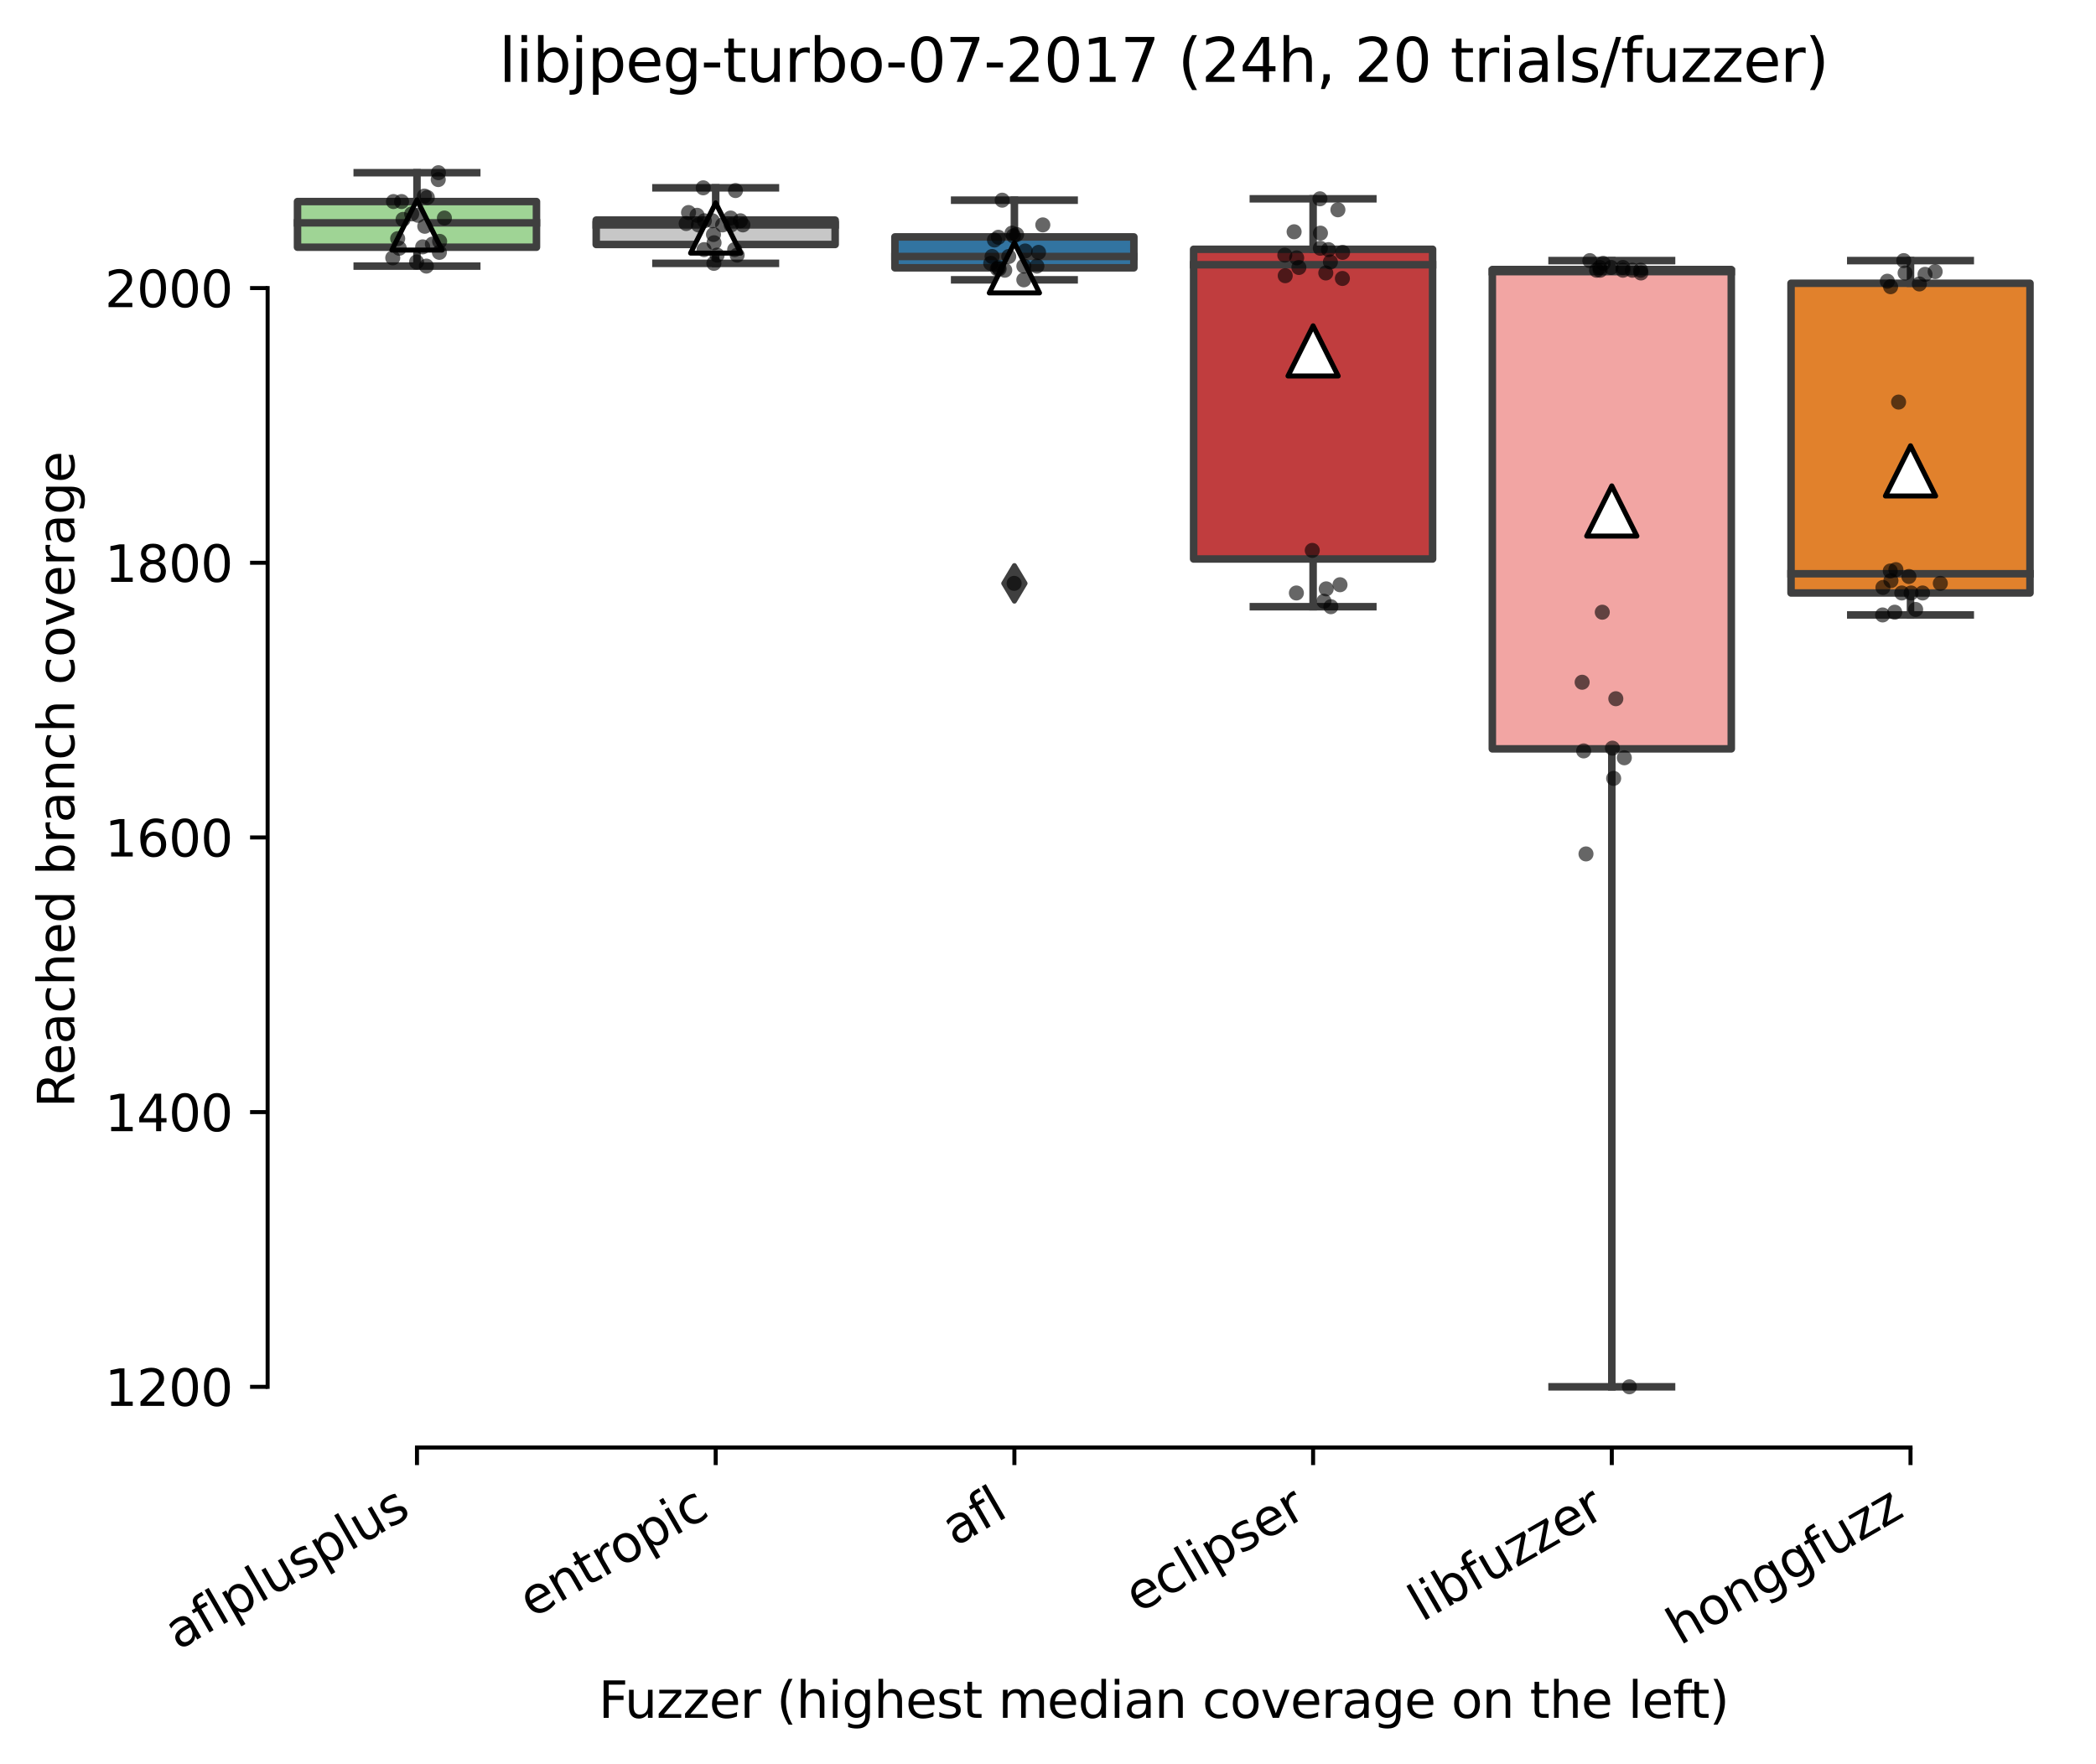 <?xml version="1.0" encoding="utf-8" standalone="no"?>
<!DOCTYPE svg PUBLIC "-//W3C//DTD SVG 1.1//EN"
  "http://www.w3.org/Graphics/SVG/1.1/DTD/svg11.dtd">
<svg xmlns:xlink="http://www.w3.org/1999/xlink" width="417.648pt" height="351.576pt" viewBox="0 0 417.648 351.576" xmlns="http://www.w3.org/2000/svg" version="1.1">
 <defs>
  <style type="text/css">*{stroke-linejoin: round; stroke-linecap: butt}</style>
 </defs>
 <g id="figure_1">
  <g id="patch_1">
   <path d="M 0 351.576 
L 417.648 351.576 
L 417.648 0 
L 0 0 
z
" style="fill: #ffffff"/>
  </g>
  <g id="axes_1">
   <g id="patch_2">
    <path d="M 53.328 288.43 
L 410.448 288.43 
L 410.448 22.318 
L 53.328 22.318 
z
" style="fill: #ffffff"/>
   </g>
   <g id="patch_3">
    <path d="M 59.28 49.26 
L 106.896 49.26 
L 106.896 40.161 
L 59.28 40.161 
L 59.28 49.26 
z
" clip-path="url(#p08816df156)" style="fill: #9fd495; stroke: #3f3f3f; stroke-width: 1.5; stroke-linejoin: miter"/>
   </g>
   <g id="patch_4">
    <path d="M 118.8 48.713 
L 166.416 48.713 
L 166.416 43.856 
L 118.8 43.856 
L 118.8 48.713 
z
" clip-path="url(#p08816df156)" style="fill: #c7c7c7; stroke: #3f3f3f; stroke-width: 1.5; stroke-linejoin: miter"/>
   </g>
   <g id="patch_5">
    <path d="M 178.32 53.365 
L 225.936 53.365 
L 225.936 47.208 
L 178.32 47.208 
L 178.32 53.365 
z
" clip-path="url(#p08816df156)" style="fill: #3274a1; stroke: #3f3f3f; stroke-width: 1.5; stroke-linejoin: miter"/>
   </g>
   <g id="patch_6">
    <path d="M 237.84 111.382 
L 285.456 111.382 
L 285.456 49.671 
L 237.84 49.671 
L 237.84 111.382 
z
" clip-path="url(#p08816df156)" style="fill: #c03d3e; stroke: #3f3f3f; stroke-width: 1.5; stroke-linejoin: miter"/>
   </g>
   <g id="patch_7">
    <path d="M 297.36 149.217 
L 344.976 149.217 
L 344.976 53.708 
L 297.36 53.708 
L 297.36 149.217 
z
" clip-path="url(#p08816df156)" style="fill: #f2a5a3; stroke: #3f3f3f; stroke-width: 1.5; stroke-linejoin: miter"/>
   </g>
   <g id="patch_8">
    <path d="M 356.88 118.156 
L 404.496 118.156 
L 404.496 56.444 
L 356.88 56.444 
L 356.88 118.156 
z
" clip-path="url(#p08816df156)" style="fill: #e1812c; stroke: #3f3f3f; stroke-width: 1.5; stroke-linejoin: miter"/>
   </g>
   <g id="matplotlib.axis_1">
    <g id="xtick_1">
     <g id="line2d_1">
      <defs>
       <path id="meba8e42aa2" d="M 0 0 
L 0 3.5 
" style="stroke: #000000; stroke-width: 0.8"/>
      </defs>
      <g>
       <use xlink:href="#meba8e42aa2" x="83.088" y="288.43" style="stroke: #000000; stroke-width: 0.8"/>
      </g>
     </g>
     <g id="text_1">
      <!-- aflplusplus -->
      <g transform="translate(35.479 328.897)rotate(-30)scale(0.1 -0.1)">
       <defs>
        <path id="DejaVuSans-61" d="M 2194 1759 
Q 1497 1759 1228 1600 
Q 959 1441 959 1056 
Q 959 750 1161 570 
Q 1363 391 1709 391 
Q 2188 391 2477 730 
Q 2766 1069 2766 1631 
L 2766 1759 
L 2194 1759 
z
M 3341 1997 
L 3341 0 
L 2766 0 
L 2766 531 
Q 2569 213 2275 61 
Q 1981 -91 1556 -91 
Q 1019 -91 701 211 
Q 384 513 384 1019 
Q 384 1609 779 1909 
Q 1175 2209 1959 2209 
L 2766 2209 
L 2766 2266 
Q 2766 2663 2505 2880 
Q 2244 3097 1772 3097 
Q 1472 3097 1187 3025 
Q 903 2953 641 2809 
L 641 3341 
Q 956 3463 1253 3523 
Q 1550 3584 1831 3584 
Q 2591 3584 2966 3190 
Q 3341 2797 3341 1997 
z
" transform="scale(0.016)"/>
        <path id="DejaVuSans-66" d="M 2375 4863 
L 2375 4384 
L 1825 4384 
Q 1516 4384 1395 4259 
Q 1275 4134 1275 3809 
L 1275 3500 
L 2222 3500 
L 2222 3053 
L 1275 3053 
L 1275 0 
L 697 0 
L 697 3053 
L 147 3053 
L 147 3500 
L 697 3500 
L 697 3744 
Q 697 4328 969 4595 
Q 1241 4863 1831 4863 
L 2375 4863 
z
" transform="scale(0.016)"/>
        <path id="DejaVuSans-6c" d="M 603 4863 
L 1178 4863 
L 1178 0 
L 603 0 
L 603 4863 
z
" transform="scale(0.016)"/>
        <path id="DejaVuSans-70" d="M 1159 525 
L 1159 -1331 
L 581 -1331 
L 581 3500 
L 1159 3500 
L 1159 2969 
Q 1341 3281 1617 3432 
Q 1894 3584 2278 3584 
Q 2916 3584 3314 3078 
Q 3713 2572 3713 1747 
Q 3713 922 3314 415 
Q 2916 -91 2278 -91 
Q 1894 -91 1617 61 
Q 1341 213 1159 525 
z
M 3116 1747 
Q 3116 2381 2855 2742 
Q 2594 3103 2138 3103 
Q 1681 3103 1420 2742 
Q 1159 2381 1159 1747 
Q 1159 1113 1420 752 
Q 1681 391 2138 391 
Q 2594 391 2855 752 
Q 3116 1113 3116 1747 
z
" transform="scale(0.016)"/>
        <path id="DejaVuSans-75" d="M 544 1381 
L 544 3500 
L 1119 3500 
L 1119 1403 
Q 1119 906 1312 657 
Q 1506 409 1894 409 
Q 2359 409 2629 706 
Q 2900 1003 2900 1516 
L 2900 3500 
L 3475 3500 
L 3475 0 
L 2900 0 
L 2900 538 
Q 2691 219 2414 64 
Q 2138 -91 1772 -91 
Q 1169 -91 856 284 
Q 544 659 544 1381 
z
M 1991 3584 
L 1991 3584 
z
" transform="scale(0.016)"/>
        <path id="DejaVuSans-73" d="M 2834 3397 
L 2834 2853 
Q 2591 2978 2328 3040 
Q 2066 3103 1784 3103 
Q 1356 3103 1142 2972 
Q 928 2841 928 2578 
Q 928 2378 1081 2264 
Q 1234 2150 1697 2047 
L 1894 2003 
Q 2506 1872 2764 1633 
Q 3022 1394 3022 966 
Q 3022 478 2636 193 
Q 2250 -91 1575 -91 
Q 1294 -91 989 -36 
Q 684 19 347 128 
L 347 722 
Q 666 556 975 473 
Q 1284 391 1588 391 
Q 1994 391 2212 530 
Q 2431 669 2431 922 
Q 2431 1156 2273 1281 
Q 2116 1406 1581 1522 
L 1381 1569 
Q 847 1681 609 1914 
Q 372 2147 372 2553 
Q 372 3047 722 3315 
Q 1072 3584 1716 3584 
Q 2034 3584 2315 3537 
Q 2597 3491 2834 3397 
z
" transform="scale(0.016)"/>
       </defs>
       <use xlink:href="#DejaVuSans-61"/>
       <use xlink:href="#DejaVuSans-66" x="61.279"/>
       <use xlink:href="#DejaVuSans-6c" x="96.484"/>
       <use xlink:href="#DejaVuSans-70" x="124.268"/>
       <use xlink:href="#DejaVuSans-6c" x="187.744"/>
       <use xlink:href="#DejaVuSans-75" x="215.527"/>
       <use xlink:href="#DejaVuSans-73" x="278.906"/>
       <use xlink:href="#DejaVuSans-70" x="331.006"/>
       <use xlink:href="#DejaVuSans-6c" x="394.482"/>
       <use xlink:href="#DejaVuSans-75" x="422.266"/>
       <use xlink:href="#DejaVuSans-73" x="485.645"/>
      </g>
     </g>
    </g>
    <g id="xtick_2">
     <g id="line2d_2">
      <g>
       <use xlink:href="#meba8e42aa2" x="142.608" y="288.43" style="stroke: #000000; stroke-width: 0.8"/>
      </g>
     </g>
     <g id="text_2">
      <!-- entropic -->
      <g transform="translate(106.026 322.531)rotate(-30)scale(0.1 -0.1)">
       <defs>
        <path id="DejaVuSans-65" d="M 3597 1894 
L 3597 1613 
L 953 1613 
Q 991 1019 1311 708 
Q 1631 397 2203 397 
Q 2534 397 2845 478 
Q 3156 559 3463 722 
L 3463 178 
Q 3153 47 2828 -22 
Q 2503 -91 2169 -91 
Q 1331 -91 842 396 
Q 353 884 353 1716 
Q 353 2575 817 3079 
Q 1281 3584 2069 3584 
Q 2775 3584 3186 3129 
Q 3597 2675 3597 1894 
z
M 3022 2063 
Q 3016 2534 2758 2815 
Q 2500 3097 2075 3097 
Q 1594 3097 1305 2825 
Q 1016 2553 972 2059 
L 3022 2063 
z
" transform="scale(0.016)"/>
        <path id="DejaVuSans-6e" d="M 3513 2113 
L 3513 0 
L 2938 0 
L 2938 2094 
Q 2938 2591 2744 2837 
Q 2550 3084 2163 3084 
Q 1697 3084 1428 2787 
Q 1159 2491 1159 1978 
L 1159 0 
L 581 0 
L 581 3500 
L 1159 3500 
L 1159 2956 
Q 1366 3272 1645 3428 
Q 1925 3584 2291 3584 
Q 2894 3584 3203 3211 
Q 3513 2838 3513 2113 
z
" transform="scale(0.016)"/>
        <path id="DejaVuSans-74" d="M 1172 4494 
L 1172 3500 
L 2356 3500 
L 2356 3053 
L 1172 3053 
L 1172 1153 
Q 1172 725 1289 603 
Q 1406 481 1766 481 
L 2356 481 
L 2356 0 
L 1766 0 
Q 1100 0 847 248 
Q 594 497 594 1153 
L 594 3053 
L 172 3053 
L 172 3500 
L 594 3500 
L 594 4494 
L 1172 4494 
z
" transform="scale(0.016)"/>
        <path id="DejaVuSans-72" d="M 2631 2963 
Q 2534 3019 2420 3045 
Q 2306 3072 2169 3072 
Q 1681 3072 1420 2755 
Q 1159 2438 1159 1844 
L 1159 0 
L 581 0 
L 581 3500 
L 1159 3500 
L 1159 2956 
Q 1341 3275 1631 3429 
Q 1922 3584 2338 3584 
Q 2397 3584 2469 3576 
Q 2541 3569 2628 3553 
L 2631 2963 
z
" transform="scale(0.016)"/>
        <path id="DejaVuSans-6f" d="M 1959 3097 
Q 1497 3097 1228 2736 
Q 959 2375 959 1747 
Q 959 1119 1226 758 
Q 1494 397 1959 397 
Q 2419 397 2687 759 
Q 2956 1122 2956 1747 
Q 2956 2369 2687 2733 
Q 2419 3097 1959 3097 
z
M 1959 3584 
Q 2709 3584 3137 3096 
Q 3566 2609 3566 1747 
Q 3566 888 3137 398 
Q 2709 -91 1959 -91 
Q 1206 -91 779 398 
Q 353 888 353 1747 
Q 353 2609 779 3096 
Q 1206 3584 1959 3584 
z
" transform="scale(0.016)"/>
        <path id="DejaVuSans-69" d="M 603 3500 
L 1178 3500 
L 1178 0 
L 603 0 
L 603 3500 
z
M 603 4863 
L 1178 4863 
L 1178 4134 
L 603 4134 
L 603 4863 
z
" transform="scale(0.016)"/>
        <path id="DejaVuSans-63" d="M 3122 3366 
L 3122 2828 
Q 2878 2963 2633 3030 
Q 2388 3097 2138 3097 
Q 1578 3097 1268 2742 
Q 959 2388 959 1747 
Q 959 1106 1268 751 
Q 1578 397 2138 397 
Q 2388 397 2633 464 
Q 2878 531 3122 666 
L 3122 134 
Q 2881 22 2623 -34 
Q 2366 -91 2075 -91 
Q 1284 -91 818 406 
Q 353 903 353 1747 
Q 353 2603 823 3093 
Q 1294 3584 2113 3584 
Q 2378 3584 2631 3529 
Q 2884 3475 3122 3366 
z
" transform="scale(0.016)"/>
       </defs>
       <use xlink:href="#DejaVuSans-65"/>
       <use xlink:href="#DejaVuSans-6e" x="61.523"/>
       <use xlink:href="#DejaVuSans-74" x="124.902"/>
       <use xlink:href="#DejaVuSans-72" x="164.111"/>
       <use xlink:href="#DejaVuSans-6f" x="202.975"/>
       <use xlink:href="#DejaVuSans-70" x="264.156"/>
       <use xlink:href="#DejaVuSans-69" x="327.633"/>
       <use xlink:href="#DejaVuSans-63" x="355.416"/>
      </g>
     </g>
    </g>
    <g id="xtick_3">
     <g id="line2d_3">
      <g>
       <use xlink:href="#meba8e42aa2" x="202.128" y="288.43" style="stroke: #000000; stroke-width: 0.8"/>
      </g>
     </g>
     <g id="text_3">
      <!-- afl -->
      <g transform="translate(190.327 308.224)rotate(-30)scale(0.1 -0.1)">
       <use xlink:href="#DejaVuSans-61"/>
       <use xlink:href="#DejaVuSans-66" x="61.279"/>
       <use xlink:href="#DejaVuSans-6c" x="96.484"/>
      </g>
     </g>
    </g>
    <g id="xtick_4">
     <g id="line2d_4">
      <g>
       <use xlink:href="#meba8e42aa2" x="261.648" y="288.43" style="stroke: #000000; stroke-width: 0.8"/>
      </g>
     </g>
     <g id="text_4">
      <!-- eclipser -->
      <g transform="translate(226.808 321.525)rotate(-30)scale(0.1 -0.1)">
       <use xlink:href="#DejaVuSans-65"/>
       <use xlink:href="#DejaVuSans-63" x="61.523"/>
       <use xlink:href="#DejaVuSans-6c" x="116.504"/>
       <use xlink:href="#DejaVuSans-69" x="144.287"/>
       <use xlink:href="#DejaVuSans-70" x="172.07"/>
       <use xlink:href="#DejaVuSans-73" x="235.547"/>
       <use xlink:href="#DejaVuSans-65" x="287.646"/>
       <use xlink:href="#DejaVuSans-72" x="349.17"/>
      </g>
     </g>
    </g>
    <g id="xtick_5">
     <g id="line2d_5">
      <g>
       <use xlink:href="#meba8e42aa2" x="321.168" y="288.43" style="stroke: #000000; stroke-width: 0.8"/>
      </g>
     </g>
     <g id="text_5">
      <!-- libfuzzer -->
      <g transform="translate(283.302 323.272)rotate(-30)scale(0.1 -0.1)">
       <defs>
        <path id="DejaVuSans-62" d="M 3116 1747 
Q 3116 2381 2855 2742 
Q 2594 3103 2138 3103 
Q 1681 3103 1420 2742 
Q 1159 2381 1159 1747 
Q 1159 1113 1420 752 
Q 1681 391 2138 391 
Q 2594 391 2855 752 
Q 3116 1113 3116 1747 
z
M 1159 2969 
Q 1341 3281 1617 3432 
Q 1894 3584 2278 3584 
Q 2916 3584 3314 3078 
Q 3713 2572 3713 1747 
Q 3713 922 3314 415 
Q 2916 -91 2278 -91 
Q 1894 -91 1617 61 
Q 1341 213 1159 525 
L 1159 0 
L 581 0 
L 581 4863 
L 1159 4863 
L 1159 2969 
z
" transform="scale(0.016)"/>
        <path id="DejaVuSans-7a" d="M 353 3500 
L 3084 3500 
L 3084 2975 
L 922 459 
L 3084 459 
L 3084 0 
L 275 0 
L 275 525 
L 2438 3041 
L 353 3041 
L 353 3500 
z
" transform="scale(0.016)"/>
       </defs>
       <use xlink:href="#DejaVuSans-6c"/>
       <use xlink:href="#DejaVuSans-69" x="27.783"/>
       <use xlink:href="#DejaVuSans-62" x="55.566"/>
       <use xlink:href="#DejaVuSans-66" x="119.043"/>
       <use xlink:href="#DejaVuSans-75" x="154.248"/>
       <use xlink:href="#DejaVuSans-7a" x="217.627"/>
       <use xlink:href="#DejaVuSans-7a" x="270.117"/>
       <use xlink:href="#DejaVuSans-65" x="322.607"/>
       <use xlink:href="#DejaVuSans-72" x="384.131"/>
      </g>
     </g>
    </g>
    <g id="xtick_6">
     <g id="line2d_6">
      <g>
       <use xlink:href="#meba8e42aa2" x="380.688" y="288.43" style="stroke: #000000; stroke-width: 0.8"/>
      </g>
     </g>
     <g id="text_6">
      <!-- honggfuzz -->
      <g transform="translate(334.749 327.933)rotate(-30)scale(0.1 -0.1)">
       <defs>
        <path id="DejaVuSans-68" d="M 3513 2113 
L 3513 0 
L 2938 0 
L 2938 2094 
Q 2938 2591 2744 2837 
Q 2550 3084 2163 3084 
Q 1697 3084 1428 2787 
Q 1159 2491 1159 1978 
L 1159 0 
L 581 0 
L 581 4863 
L 1159 4863 
L 1159 2956 
Q 1366 3272 1645 3428 
Q 1925 3584 2291 3584 
Q 2894 3584 3203 3211 
Q 3513 2838 3513 2113 
z
" transform="scale(0.016)"/>
        <path id="DejaVuSans-67" d="M 2906 1791 
Q 2906 2416 2648 2759 
Q 2391 3103 1925 3103 
Q 1463 3103 1205 2759 
Q 947 2416 947 1791 
Q 947 1169 1205 825 
Q 1463 481 1925 481 
Q 2391 481 2648 825 
Q 2906 1169 2906 1791 
z
M 3481 434 
Q 3481 -459 3084 -895 
Q 2688 -1331 1869 -1331 
Q 1566 -1331 1297 -1286 
Q 1028 -1241 775 -1147 
L 775 -588 
Q 1028 -725 1275 -790 
Q 1522 -856 1778 -856 
Q 2344 -856 2625 -561 
Q 2906 -266 2906 331 
L 2906 616 
Q 2728 306 2450 153 
Q 2172 0 1784 0 
Q 1141 0 747 490 
Q 353 981 353 1791 
Q 353 2603 747 3093 
Q 1141 3584 1784 3584 
Q 2172 3584 2450 3431 
Q 2728 3278 2906 2969 
L 2906 3500 
L 3481 3500 
L 3481 434 
z
" transform="scale(0.016)"/>
       </defs>
       <use xlink:href="#DejaVuSans-68"/>
       <use xlink:href="#DejaVuSans-6f" x="63.379"/>
       <use xlink:href="#DejaVuSans-6e" x="124.561"/>
       <use xlink:href="#DejaVuSans-67" x="187.939"/>
       <use xlink:href="#DejaVuSans-67" x="251.416"/>
       <use xlink:href="#DejaVuSans-66" x="314.893"/>
       <use xlink:href="#DejaVuSans-75" x="350.098"/>
       <use xlink:href="#DejaVuSans-7a" x="413.477"/>
       <use xlink:href="#DejaVuSans-7a" x="465.967"/>
      </g>
     </g>
    </g>
    <g id="text_7">
     <!-- Fuzzer (highest median coverage on the left) -->
     <g transform="translate(119.27 342.297)scale(0.1 -0.1)">
      <defs>
       <path id="DejaVuSans-46" d="M 628 4666 
L 3309 4666 
L 3309 4134 
L 1259 4134 
L 1259 2759 
L 3109 2759 
L 3109 2228 
L 1259 2228 
L 1259 0 
L 628 0 
L 628 4666 
z
" transform="scale(0.016)"/>
       <path id="DejaVuSans-20" transform="scale(0.016)"/>
       <path id="DejaVuSans-28" d="M 1984 4856 
Q 1566 4138 1362 3434 
Q 1159 2731 1159 2009 
Q 1159 1288 1364 580 
Q 1569 -128 1984 -844 
L 1484 -844 
Q 1016 -109 783 600 
Q 550 1309 550 2009 
Q 550 2706 781 3412 
Q 1013 4119 1484 4856 
L 1984 4856 
z
" transform="scale(0.016)"/>
       <path id="DejaVuSans-6d" d="M 3328 2828 
Q 3544 3216 3844 3400 
Q 4144 3584 4550 3584 
Q 5097 3584 5394 3201 
Q 5691 2819 5691 2113 
L 5691 0 
L 5113 0 
L 5113 2094 
Q 5113 2597 4934 2840 
Q 4756 3084 4391 3084 
Q 3944 3084 3684 2787 
Q 3425 2491 3425 1978 
L 3425 0 
L 2847 0 
L 2847 2094 
Q 2847 2600 2669 2842 
Q 2491 3084 2119 3084 
Q 1678 3084 1418 2786 
Q 1159 2488 1159 1978 
L 1159 0 
L 581 0 
L 581 3500 
L 1159 3500 
L 1159 2956 
Q 1356 3278 1631 3431 
Q 1906 3584 2284 3584 
Q 2666 3584 2933 3390 
Q 3200 3197 3328 2828 
z
" transform="scale(0.016)"/>
       <path id="DejaVuSans-64" d="M 2906 2969 
L 2906 4863 
L 3481 4863 
L 3481 0 
L 2906 0 
L 2906 525 
Q 2725 213 2448 61 
Q 2172 -91 1784 -91 
Q 1150 -91 751 415 
Q 353 922 353 1747 
Q 353 2572 751 3078 
Q 1150 3584 1784 3584 
Q 2172 3584 2448 3432 
Q 2725 3281 2906 2969 
z
M 947 1747 
Q 947 1113 1208 752 
Q 1469 391 1925 391 
Q 2381 391 2643 752 
Q 2906 1113 2906 1747 
Q 2906 2381 2643 2742 
Q 2381 3103 1925 3103 
Q 1469 3103 1208 2742 
Q 947 2381 947 1747 
z
" transform="scale(0.016)"/>
       <path id="DejaVuSans-76" d="M 191 3500 
L 800 3500 
L 1894 563 
L 2988 3500 
L 3597 3500 
L 2284 0 
L 1503 0 
L 191 3500 
z
" transform="scale(0.016)"/>
       <path id="DejaVuSans-29" d="M 513 4856 
L 1013 4856 
Q 1481 4119 1714 3412 
Q 1947 2706 1947 2009 
Q 1947 1309 1714 600 
Q 1481 -109 1013 -844 
L 513 -844 
Q 928 -128 1133 580 
Q 1338 1288 1338 2009 
Q 1338 2731 1133 3434 
Q 928 4138 513 4856 
z
" transform="scale(0.016)"/>
      </defs>
      <use xlink:href="#DejaVuSans-46"/>
      <use xlink:href="#DejaVuSans-75" x="52.02"/>
      <use xlink:href="#DejaVuSans-7a" x="115.398"/>
      <use xlink:href="#DejaVuSans-7a" x="167.889"/>
      <use xlink:href="#DejaVuSans-65" x="220.379"/>
      <use xlink:href="#DejaVuSans-72" x="281.902"/>
      <use xlink:href="#DejaVuSans-20" x="323.016"/>
      <use xlink:href="#DejaVuSans-28" x="354.803"/>
      <use xlink:href="#DejaVuSans-68" x="393.816"/>
      <use xlink:href="#DejaVuSans-69" x="457.195"/>
      <use xlink:href="#DejaVuSans-67" x="484.979"/>
      <use xlink:href="#DejaVuSans-68" x="548.455"/>
      <use xlink:href="#DejaVuSans-65" x="611.834"/>
      <use xlink:href="#DejaVuSans-73" x="673.357"/>
      <use xlink:href="#DejaVuSans-74" x="725.457"/>
      <use xlink:href="#DejaVuSans-20" x="764.666"/>
      <use xlink:href="#DejaVuSans-6d" x="796.453"/>
      <use xlink:href="#DejaVuSans-65" x="893.865"/>
      <use xlink:href="#DejaVuSans-64" x="955.389"/>
      <use xlink:href="#DejaVuSans-69" x="1018.865"/>
      <use xlink:href="#DejaVuSans-61" x="1046.648"/>
      <use xlink:href="#DejaVuSans-6e" x="1107.928"/>
      <use xlink:href="#DejaVuSans-20" x="1171.307"/>
      <use xlink:href="#DejaVuSans-63" x="1203.094"/>
      <use xlink:href="#DejaVuSans-6f" x="1258.074"/>
      <use xlink:href="#DejaVuSans-76" x="1319.256"/>
      <use xlink:href="#DejaVuSans-65" x="1378.436"/>
      <use xlink:href="#DejaVuSans-72" x="1439.959"/>
      <use xlink:href="#DejaVuSans-61" x="1481.072"/>
      <use xlink:href="#DejaVuSans-67" x="1542.352"/>
      <use xlink:href="#DejaVuSans-65" x="1605.828"/>
      <use xlink:href="#DejaVuSans-20" x="1667.352"/>
      <use xlink:href="#DejaVuSans-6f" x="1699.139"/>
      <use xlink:href="#DejaVuSans-6e" x="1760.32"/>
      <use xlink:href="#DejaVuSans-20" x="1823.699"/>
      <use xlink:href="#DejaVuSans-74" x="1855.486"/>
      <use xlink:href="#DejaVuSans-68" x="1894.695"/>
      <use xlink:href="#DejaVuSans-65" x="1958.074"/>
      <use xlink:href="#DejaVuSans-20" x="2019.598"/>
      <use xlink:href="#DejaVuSans-6c" x="2051.385"/>
      <use xlink:href="#DejaVuSans-65" x="2079.168"/>
      <use xlink:href="#DejaVuSans-66" x="2140.691"/>
      <use xlink:href="#DejaVuSans-74" x="2174.146"/>
      <use xlink:href="#DejaVuSans-29" x="2213.355"/>
     </g>
    </g>
   </g>
   <g id="matplotlib.axis_2">
    <g id="ytick_1">
     <g id="line2d_7">
      <defs>
       <path id="mbddb438110" d="M 0 0 
L -3.5 0 
" style="stroke: #000000; stroke-width: 0.8"/>
      </defs>
      <g>
       <use xlink:href="#mbddb438110" x="53.328" y="276.334" style="stroke: #000000; stroke-width: 0.8"/>
      </g>
     </g>
     <g id="text_8">
      <!-- 1200 -->
      <g transform="translate(20.878 280.133)scale(0.1 -0.1)">
       <defs>
        <path id="DejaVuSans-31" d="M 794 531 
L 1825 531 
L 1825 4091 
L 703 3866 
L 703 4441 
L 1819 4666 
L 2450 4666 
L 2450 531 
L 3481 531 
L 3481 0 
L 794 0 
L 794 531 
z
" transform="scale(0.016)"/>
        <path id="DejaVuSans-32" d="M 1228 531 
L 3431 531 
L 3431 0 
L 469 0 
L 469 531 
Q 828 903 1448 1529 
Q 2069 2156 2228 2338 
Q 2531 2678 2651 2914 
Q 2772 3150 2772 3378 
Q 2772 3750 2511 3984 
Q 2250 4219 1831 4219 
Q 1534 4219 1204 4116 
Q 875 4013 500 3803 
L 500 4441 
Q 881 4594 1212 4672 
Q 1544 4750 1819 4750 
Q 2544 4750 2975 4387 
Q 3406 4025 3406 3419 
Q 3406 3131 3298 2873 
Q 3191 2616 2906 2266 
Q 2828 2175 2409 1742 
Q 1991 1309 1228 531 
z
" transform="scale(0.016)"/>
        <path id="DejaVuSans-30" d="M 2034 4250 
Q 1547 4250 1301 3770 
Q 1056 3291 1056 2328 
Q 1056 1369 1301 889 
Q 1547 409 2034 409 
Q 2525 409 2770 889 
Q 3016 1369 3016 2328 
Q 3016 3291 2770 3770 
Q 2525 4250 2034 4250 
z
M 2034 4750 
Q 2819 4750 3233 4129 
Q 3647 3509 3647 2328 
Q 3647 1150 3233 529 
Q 2819 -91 2034 -91 
Q 1250 -91 836 529 
Q 422 1150 422 2328 
Q 422 3509 836 4129 
Q 1250 4750 2034 4750 
z
" transform="scale(0.016)"/>
       </defs>
       <use xlink:href="#DejaVuSans-31"/>
       <use xlink:href="#DejaVuSans-32" x="63.623"/>
       <use xlink:href="#DejaVuSans-30" x="127.246"/>
       <use xlink:href="#DejaVuSans-30" x="190.869"/>
      </g>
     </g>
    </g>
    <g id="ytick_2">
     <g id="line2d_8">
      <g>
       <use xlink:href="#mbddb438110" x="53.328" y="221.601" style="stroke: #000000; stroke-width: 0.8"/>
      </g>
     </g>
     <g id="text_9">
      <!-- 1400 -->
      <g transform="translate(20.878 225.4)scale(0.1 -0.1)">
       <defs>
        <path id="DejaVuSans-34" d="M 2419 4116 
L 825 1625 
L 2419 1625 
L 2419 4116 
z
M 2253 4666 
L 3047 4666 
L 3047 1625 
L 3713 1625 
L 3713 1100 
L 3047 1100 
L 3047 0 
L 2419 0 
L 2419 1100 
L 313 1100 
L 313 1709 
L 2253 4666 
z
" transform="scale(0.016)"/>
       </defs>
       <use xlink:href="#DejaVuSans-31"/>
       <use xlink:href="#DejaVuSans-34" x="63.623"/>
       <use xlink:href="#DejaVuSans-30" x="127.246"/>
       <use xlink:href="#DejaVuSans-30" x="190.869"/>
      </g>
     </g>
    </g>
    <g id="ytick_3">
     <g id="line2d_9">
      <g>
       <use xlink:href="#mbddb438110" x="53.328" y="166.868" style="stroke: #000000; stroke-width: 0.8"/>
      </g>
     </g>
     <g id="text_10">
      <!-- 1600 -->
      <g transform="translate(20.878 170.667)scale(0.1 -0.1)">
       <defs>
        <path id="DejaVuSans-36" d="M 2113 2584 
Q 1688 2584 1439 2293 
Q 1191 2003 1191 1497 
Q 1191 994 1439 701 
Q 1688 409 2113 409 
Q 2538 409 2786 701 
Q 3034 994 3034 1497 
Q 3034 2003 2786 2293 
Q 2538 2584 2113 2584 
z
M 3366 4563 
L 3366 3988 
Q 3128 4100 2886 4159 
Q 2644 4219 2406 4219 
Q 1781 4219 1451 3797 
Q 1122 3375 1075 2522 
Q 1259 2794 1537 2939 
Q 1816 3084 2150 3084 
Q 2853 3084 3261 2657 
Q 3669 2231 3669 1497 
Q 3669 778 3244 343 
Q 2819 -91 2113 -91 
Q 1303 -91 875 529 
Q 447 1150 447 2328 
Q 447 3434 972 4092 
Q 1497 4750 2381 4750 
Q 2619 4750 2861 4703 
Q 3103 4656 3366 4563 
z
" transform="scale(0.016)"/>
       </defs>
       <use xlink:href="#DejaVuSans-31"/>
       <use xlink:href="#DejaVuSans-36" x="63.623"/>
       <use xlink:href="#DejaVuSans-30" x="127.246"/>
       <use xlink:href="#DejaVuSans-30" x="190.869"/>
      </g>
     </g>
    </g>
    <g id="ytick_4">
     <g id="line2d_10">
      <g>
       <use xlink:href="#mbddb438110" x="53.328" y="112.135" style="stroke: #000000; stroke-width: 0.8"/>
      </g>
     </g>
     <g id="text_11">
      <!-- 1800 -->
      <g transform="translate(20.878 115.934)scale(0.1 -0.1)">
       <defs>
        <path id="DejaVuSans-38" d="M 2034 2216 
Q 1584 2216 1326 1975 
Q 1069 1734 1069 1313 
Q 1069 891 1326 650 
Q 1584 409 2034 409 
Q 2484 409 2743 651 
Q 3003 894 3003 1313 
Q 3003 1734 2745 1975 
Q 2488 2216 2034 2216 
z
M 1403 2484 
Q 997 2584 770 2862 
Q 544 3141 544 3541 
Q 544 4100 942 4425 
Q 1341 4750 2034 4750 
Q 2731 4750 3128 4425 
Q 3525 4100 3525 3541 
Q 3525 3141 3298 2862 
Q 3072 2584 2669 2484 
Q 3125 2378 3379 2068 
Q 3634 1759 3634 1313 
Q 3634 634 3220 271 
Q 2806 -91 2034 -91 
Q 1263 -91 848 271 
Q 434 634 434 1313 
Q 434 1759 690 2068 
Q 947 2378 1403 2484 
z
M 1172 3481 
Q 1172 3119 1398 2916 
Q 1625 2713 2034 2713 
Q 2441 2713 2670 2916 
Q 2900 3119 2900 3481 
Q 2900 3844 2670 4047 
Q 2441 4250 2034 4250 
Q 1625 4250 1398 4047 
Q 1172 3844 1172 3481 
z
" transform="scale(0.016)"/>
       </defs>
       <use xlink:href="#DejaVuSans-31"/>
       <use xlink:href="#DejaVuSans-38" x="63.623"/>
       <use xlink:href="#DejaVuSans-30" x="127.246"/>
       <use xlink:href="#DejaVuSans-30" x="190.869"/>
      </g>
     </g>
    </g>
    <g id="ytick_5">
     <g id="line2d_11">
      <g>
       <use xlink:href="#mbddb438110" x="53.328" y="57.402" style="stroke: #000000; stroke-width: 0.8"/>
      </g>
     </g>
     <g id="text_12">
      <!-- 2000 -->
      <g transform="translate(20.878 61.201)scale(0.1 -0.1)">
       <use xlink:href="#DejaVuSans-32"/>
       <use xlink:href="#DejaVuSans-30" x="63.623"/>
       <use xlink:href="#DejaVuSans-30" x="127.246"/>
       <use xlink:href="#DejaVuSans-30" x="190.869"/>
      </g>
     </g>
    </g>
    <g id="text_13">
     <!-- Reached branch coverage -->
     <g transform="translate(14.798 220.706)rotate(-90)scale(0.1 -0.1)">
      <defs>
       <path id="DejaVuSans-52" d="M 2841 2188 
Q 3044 2119 3236 1894 
Q 3428 1669 3622 1275 
L 4263 0 
L 3584 0 
L 2988 1197 
Q 2756 1666 2539 1819 
Q 2322 1972 1947 1972 
L 1259 1972 
L 1259 0 
L 628 0 
L 628 4666 
L 2053 4666 
Q 2853 4666 3247 4331 
Q 3641 3997 3641 3322 
Q 3641 2881 3436 2590 
Q 3231 2300 2841 2188 
z
M 1259 4147 
L 1259 2491 
L 2053 2491 
Q 2509 2491 2742 2702 
Q 2975 2913 2975 3322 
Q 2975 3731 2742 3939 
Q 2509 4147 2053 4147 
L 1259 4147 
z
" transform="scale(0.016)"/>
      </defs>
      <use xlink:href="#DejaVuSans-52"/>
      <use xlink:href="#DejaVuSans-65" x="64.982"/>
      <use xlink:href="#DejaVuSans-61" x="126.506"/>
      <use xlink:href="#DejaVuSans-63" x="187.785"/>
      <use xlink:href="#DejaVuSans-68" x="242.766"/>
      <use xlink:href="#DejaVuSans-65" x="306.145"/>
      <use xlink:href="#DejaVuSans-64" x="367.668"/>
      <use xlink:href="#DejaVuSans-20" x="431.145"/>
      <use xlink:href="#DejaVuSans-62" x="462.932"/>
      <use xlink:href="#DejaVuSans-72" x="526.408"/>
      <use xlink:href="#DejaVuSans-61" x="567.521"/>
      <use xlink:href="#DejaVuSans-6e" x="628.801"/>
      <use xlink:href="#DejaVuSans-63" x="692.18"/>
      <use xlink:href="#DejaVuSans-68" x="747.16"/>
      <use xlink:href="#DejaVuSans-20" x="810.539"/>
      <use xlink:href="#DejaVuSans-63" x="842.326"/>
      <use xlink:href="#DejaVuSans-6f" x="897.307"/>
      <use xlink:href="#DejaVuSans-76" x="958.488"/>
      <use xlink:href="#DejaVuSans-65" x="1017.668"/>
      <use xlink:href="#DejaVuSans-72" x="1079.191"/>
      <use xlink:href="#DejaVuSans-61" x="1120.305"/>
      <use xlink:href="#DejaVuSans-67" x="1181.584"/>
      <use xlink:href="#DejaVuSans-65" x="1245.061"/>
     </g>
    </g>
   </g>
   <g id="line2d_12">
    <path d="M 83.088 49.26 
L 83.088 53.023 
" clip-path="url(#p08816df156)" style="fill: none; stroke: #3f3f3f; stroke-width: 1.5; stroke-linecap: square"/>
   </g>
   <g id="line2d_13">
    <path d="M 83.088 40.161 
L 83.088 34.414 
" clip-path="url(#p08816df156)" style="fill: none; stroke: #3f3f3f; stroke-width: 1.5; stroke-linecap: square"/>
   </g>
   <g id="line2d_14">
    <path d="M 71.184 53.023 
L 94.992 53.023 
" clip-path="url(#p08816df156)" style="fill: none; stroke: #3f3f3f; stroke-width: 1.5; stroke-linecap: square"/>
   </g>
   <g id="line2d_15">
    <path d="M 71.184 34.414 
L 94.992 34.414 
" clip-path="url(#p08816df156)" style="fill: none; stroke: #3f3f3f; stroke-width: 1.5; stroke-linecap: square"/>
   </g>
   <g id="line2d_16"/>
   <g id="line2d_17">
    <path d="M 142.608 48.713 
L 142.608 52.476 
" clip-path="url(#p08816df156)" style="fill: none; stroke: #3f3f3f; stroke-width: 1.5; stroke-linecap: square"/>
   </g>
   <g id="line2d_18">
    <path d="M 142.608 43.856 
L 142.608 37.424 
" clip-path="url(#p08816df156)" style="fill: none; stroke: #3f3f3f; stroke-width: 1.5; stroke-linecap: square"/>
   </g>
   <g id="line2d_19">
    <path d="M 130.704 52.476 
L 154.512 52.476 
" clip-path="url(#p08816df156)" style="fill: none; stroke: #3f3f3f; stroke-width: 1.5; stroke-linecap: square"/>
   </g>
   <g id="line2d_20">
    <path d="M 130.704 37.424 
L 154.512 37.424 
" clip-path="url(#p08816df156)" style="fill: none; stroke: #3f3f3f; stroke-width: 1.5; stroke-linecap: square"/>
   </g>
   <g id="line2d_21"/>
   <g id="line2d_22">
    <path d="M 202.128 53.365 
L 202.128 55.76 
" clip-path="url(#p08816df156)" style="fill: none; stroke: #3f3f3f; stroke-width: 1.5; stroke-linecap: square"/>
   </g>
   <g id="line2d_23">
    <path d="M 202.128 47.208 
L 202.128 39.887 
" clip-path="url(#p08816df156)" style="fill: none; stroke: #3f3f3f; stroke-width: 1.5; stroke-linecap: square"/>
   </g>
   <g id="line2d_24">
    <path d="M 190.224 55.76 
L 214.032 55.76 
" clip-path="url(#p08816df156)" style="fill: none; stroke: #3f3f3f; stroke-width: 1.5; stroke-linecap: square"/>
   </g>
   <g id="line2d_25">
    <path d="M 190.224 39.887 
L 214.032 39.887 
" clip-path="url(#p08816df156)" style="fill: none; stroke: #3f3f3f; stroke-width: 1.5; stroke-linecap: square"/>
   </g>
   <g id="line2d_26">
    <defs>
     <path id="m9fee84684d" d="M -0 3.536 
L 2.121 0 
L -0 -3.536 
L -2.121 -0 
z
" style="stroke: #3f3f3f; stroke-linejoin: miter"/>
    </defs>
    <g clip-path="url(#p08816df156)">
     <use xlink:href="#m9fee84684d" x="202.128" y="116.24" style="fill: #3f3f3f; stroke: #3f3f3f; stroke-linejoin: miter"/>
    </g>
   </g>
   <g id="line2d_27">
    <path d="M 261.648 111.382 
L 261.648 120.892 
" clip-path="url(#p08816df156)" style="fill: none; stroke: #3f3f3f; stroke-width: 1.5; stroke-linecap: square"/>
   </g>
   <g id="line2d_28">
    <path d="M 261.648 49.671 
L 261.648 39.614 
" clip-path="url(#p08816df156)" style="fill: none; stroke: #3f3f3f; stroke-width: 1.5; stroke-linecap: square"/>
   </g>
   <g id="line2d_29">
    <path d="M 249.744 120.892 
L 273.552 120.892 
" clip-path="url(#p08816df156)" style="fill: none; stroke: #3f3f3f; stroke-width: 1.5; stroke-linecap: square"/>
   </g>
   <g id="line2d_30">
    <path d="M 249.744 39.614 
L 273.552 39.614 
" clip-path="url(#p08816df156)" style="fill: none; stroke: #3f3f3f; stroke-width: 1.5; stroke-linecap: square"/>
   </g>
   <g id="line2d_31"/>
   <g id="line2d_32">
    <path d="M 321.168 149.217 
L 321.168 276.334 
" clip-path="url(#p08816df156)" style="fill: none; stroke: #3f3f3f; stroke-width: 1.5; stroke-linecap: square"/>
   </g>
   <g id="line2d_33">
    <path d="M 321.168 53.708 
L 321.168 51.929 
" clip-path="url(#p08816df156)" style="fill: none; stroke: #3f3f3f; stroke-width: 1.5; stroke-linecap: square"/>
   </g>
   <g id="line2d_34">
    <path d="M 309.264 276.334 
L 333.072 276.334 
" clip-path="url(#p08816df156)" style="fill: none; stroke: #3f3f3f; stroke-width: 1.5; stroke-linecap: square"/>
   </g>
   <g id="line2d_35">
    <path d="M 309.264 51.929 
L 333.072 51.929 
" clip-path="url(#p08816df156)" style="fill: none; stroke: #3f3f3f; stroke-width: 1.5; stroke-linecap: square"/>
   </g>
   <g id="line2d_36"/>
   <g id="line2d_37">
    <path d="M 380.688 118.156 
L 380.688 122.534 
" clip-path="url(#p08816df156)" style="fill: none; stroke: #3f3f3f; stroke-width: 1.5; stroke-linecap: square"/>
   </g>
   <g id="line2d_38">
    <path d="M 380.688 56.444 
L 380.688 51.929 
" clip-path="url(#p08816df156)" style="fill: none; stroke: #3f3f3f; stroke-width: 1.5; stroke-linecap: square"/>
   </g>
   <g id="line2d_39">
    <path d="M 368.784 122.534 
L 392.592 122.534 
" clip-path="url(#p08816df156)" style="fill: none; stroke: #3f3f3f; stroke-width: 1.5; stroke-linecap: square"/>
   </g>
   <g id="line2d_40">
    <path d="M 368.784 51.929 
L 392.592 51.929 
" clip-path="url(#p08816df156)" style="fill: none; stroke: #3f3f3f; stroke-width: 1.5; stroke-linecap: square"/>
   </g>
   <g id="line2d_41"/>
   <g id="line2d_42">
    <path d="M 59.28 44.403 
L 106.896 44.403 
" clip-path="url(#p08816df156)" style="fill: none; stroke: #3f3f3f; stroke-width: 1.5; stroke-linecap: square"/>
   </g>
   <g id="line2d_43">
    <defs>
     <path id="m872db8dd82" d="M 0 -5 
L -5 5 
L 5 5 
z
" style="stroke: #000000; stroke-linejoin: miter"/>
    </defs>
    <g clip-path="url(#p08816df156)">
     <use xlink:href="#m872db8dd82" x="83.088" y="44.827" style="fill: #ffffff; stroke: #000000; stroke-linejoin: miter"/>
    </g>
   </g>
   <g id="line2d_44">
    <path d="M 118.8 44.813 
L 166.416 44.813 
" clip-path="url(#p08816df156)" style="fill: none; stroke: #3f3f3f; stroke-width: 1.5; stroke-linecap: square"/>
   </g>
   <g id="line2d_45">
    <g clip-path="url(#p08816df156)">
     <use xlink:href="#m872db8dd82" x="142.608" y="45.429" style="fill: #ffffff; stroke: #000000; stroke-linejoin: miter"/>
    </g>
   </g>
   <g id="line2d_46">
    <path d="M 178.32 51.108 
L 225.936 51.108 
" clip-path="url(#p08816df156)" style="fill: none; stroke: #3f3f3f; stroke-width: 1.5; stroke-linecap: square"/>
   </g>
   <g id="line2d_47">
    <g clip-path="url(#p08816df156)">
     <use xlink:href="#m872db8dd82" x="202.128" y="53.365" style="fill: #ffffff; stroke: #000000; stroke-linejoin: miter"/>
    </g>
   </g>
   <g id="line2d_48">
    <path d="M 237.84 52.75 
L 285.456 52.75 
" clip-path="url(#p08816df156)" style="fill: none; stroke: #3f3f3f; stroke-width: 1.5; stroke-linecap: square"/>
   </g>
   <g id="line2d_49">
    <g clip-path="url(#p08816df156)">
     <use xlink:href="#m872db8dd82" x="261.648" y="69.922" style="fill: #ffffff; stroke: #000000; stroke-linejoin: miter"/>
    </g>
   </g>
   <g id="line2d_50">
    <path d="M 297.36 54.118 
L 344.976 54.118 
" clip-path="url(#p08816df156)" style="fill: none; stroke: #3f3f3f; stroke-width: 1.5; stroke-linecap: square"/>
   </g>
   <g id="line2d_51">
    <g clip-path="url(#p08816df156)">
     <use xlink:href="#m872db8dd82" x="321.168" y="101.818" style="fill: #ffffff; stroke: #000000; stroke-linejoin: miter"/>
    </g>
   </g>
   <g id="line2d_52">
    <path d="M 356.88 114.324 
L 404.496 114.324 
" clip-path="url(#p08816df156)" style="fill: none; stroke: #3f3f3f; stroke-width: 1.5; stroke-linecap: square"/>
   </g>
   <g id="line2d_53">
    <g clip-path="url(#p08816df156)">
     <use xlink:href="#m872db8dd82" x="380.688" y="93.827" style="fill: #ffffff; stroke: #000000; stroke-linejoin: miter"/>
    </g>
   </g>
   <g id="patch_9">
    <path d="M 53.328 276.334 
L 53.328 57.402 
" style="fill: none; stroke: #000000; stroke-width: 0.8; stroke-linejoin: miter; stroke-linecap: square"/>
   </g>
   <g id="patch_10">
    <path d="M 83.088 288.43 
L 380.688 288.43 
" style="fill: none; stroke: #000000; stroke-width: 0.8; stroke-linejoin: miter; stroke-linecap: square"/>
   </g>
   <g id="PathCollection_1">
    <defs>
     <path id="C0_0_5ae016eaaf" d="M 0 1.5 
C 0.398 1.5 0.779 1.342 1.061 1.061 
C 1.342 0.779 1.5 0.398 1.5 -0 
C 1.5 -0.398 1.342 -0.779 1.061 -1.061 
C 0.779 -1.342 0.398 -1.5 0 -1.5 
C -0.398 -1.5 -0.779 -1.342 -1.061 -1.061 
C -1.342 -0.779 -1.5 -0.398 -1.5 0 
C -1.5 0.398 -1.342 0.779 -1.061 1.061 
C -0.779 1.342 -0.398 1.5 0 1.5 
z
"/>
    </defs>
    <g clip-path="url(#p08816df156)">
     <use xlink:href="#C0_0_5ae016eaaf" x="79.243" y="47.55" style="fill-opacity: 0.6"/>
    </g>
    <g clip-path="url(#p08816df156)">
     <use xlink:href="#C0_0_5ae016eaaf" x="87.324" y="35.782" style="fill-opacity: 0.6"/>
    </g>
    <g clip-path="url(#p08816df156)">
     <use xlink:href="#C0_0_5ae016eaaf" x="88.552" y="43.445" style="fill-opacity: 0.6"/>
    </g>
    <g clip-path="url(#p08816df156)">
     <use xlink:href="#C0_0_5ae016eaaf" x="84.222" y="49.192" style="fill-opacity: 0.6"/>
    </g>
    <g clip-path="url(#p08816df156)">
     <use xlink:href="#C0_0_5ae016eaaf" x="84.641" y="45.087" style="fill-opacity: 0.6"/>
    </g>
    <g clip-path="url(#p08816df156)">
     <use xlink:href="#C0_0_5ae016eaaf" x="80.013" y="40.161" style="fill-opacity: 0.6"/>
    </g>
    <g clip-path="url(#p08816df156)">
     <use xlink:href="#C0_0_5ae016eaaf" x="87.364" y="34.414" style="fill-opacity: 0.6"/>
    </g>
    <g clip-path="url(#p08816df156)">
     <use xlink:href="#C0_0_5ae016eaaf" x="84.961" y="53.023" style="fill-opacity: 0.6"/>
    </g>
    <g clip-path="url(#p08816df156)">
     <use xlink:href="#C0_0_5ae016eaaf" x="83.009" y="52.202" style="fill-opacity: 0.6"/>
    </g>
    <g clip-path="url(#p08816df156)">
     <use xlink:href="#C0_0_5ae016eaaf" x="84.558" y="39.066" style="fill-opacity: 0.6"/>
    </g>
    <g clip-path="url(#p08816df156)">
     <use xlink:href="#C0_0_5ae016eaaf" x="79.558" y="49.466" style="fill-opacity: 0.6"/>
    </g>
    <g clip-path="url(#p08816df156)">
     <use xlink:href="#C0_0_5ae016eaaf" x="83.295" y="42.898" style="fill-opacity: 0.6"/>
    </g>
    <g clip-path="url(#p08816df156)">
     <use xlink:href="#C0_0_5ae016eaaf" x="78.4" y="40.161" style="fill-opacity: 0.6"/>
    </g>
    <g clip-path="url(#p08816df156)">
     <use xlink:href="#C0_0_5ae016eaaf" x="78.259" y="51.381" style="fill-opacity: 0.6"/>
    </g>
    <g clip-path="url(#p08816df156)">
     <use xlink:href="#C0_0_5ae016eaaf" x="87.603" y="48.097" style="fill-opacity: 0.6"/>
    </g>
    <g clip-path="url(#p08816df156)">
     <use xlink:href="#C0_0_5ae016eaaf" x="82.029" y="42.624" style="fill-opacity: 0.6"/>
    </g>
    <g clip-path="url(#p08816df156)">
     <use xlink:href="#C0_0_5ae016eaaf" x="85.146" y="39.34" style="fill-opacity: 0.6"/>
    </g>
    <g clip-path="url(#p08816df156)">
     <use xlink:href="#C0_0_5ae016eaaf" x="86.159" y="48.645" style="fill-opacity: 0.6"/>
    </g>
    <g clip-path="url(#p08816df156)">
     <use xlink:href="#C0_0_5ae016eaaf" x="87.554" y="50.287" style="fill-opacity: 0.6"/>
    </g>
    <g clip-path="url(#p08816df156)">
     <use xlink:href="#C0_0_5ae016eaaf" x="80.309" y="43.719" style="fill-opacity: 0.6"/>
    </g>
   </g>
   <g id="PathCollection_2">
    <defs>
     <path id="C1_0_4daf413081" d="M 0 1.5 
C 0.398 1.5 0.779 1.342 1.061 1.061 
C 1.342 0.779 1.5 0.398 1.5 -0 
C 1.5 -0.398 1.342 -0.779 1.061 -1.061 
C 0.779 -1.342 0.398 -1.5 0 -1.5 
C -0.398 -1.5 -0.779 -1.342 -1.061 -1.061 
C -1.342 -0.779 -1.5 -0.398 -1.5 0 
C -1.5 0.398 -1.342 0.779 -1.061 1.061 
C -0.779 1.342 -0.398 1.5 0 1.5 
z
"/>
    </defs>
    <g clip-path="url(#p08816df156)">
     <use xlink:href="#C1_0_4daf413081" x="146.883" y="50.834" style="fill-opacity: 0.6"/>
    </g>
    <g clip-path="url(#p08816df156)">
     <use xlink:href="#C1_0_4daf413081" x="147.527" y="43.992" style="fill-opacity: 0.6"/>
    </g>
    <g clip-path="url(#p08816df156)">
     <use xlink:href="#C1_0_4daf413081" x="146.551" y="37.972" style="fill-opacity: 0.6"/>
    </g>
    <g clip-path="url(#p08816df156)">
     <use xlink:href="#C1_0_4daf413081" x="142.166" y="46.729" style="fill-opacity: 0.6"/>
    </g>
    <g clip-path="url(#p08816df156)">
     <use xlink:href="#C1_0_4daf413081" x="143.989" y="44.813" style="fill-opacity: 0.6"/>
    </g>
    <g clip-path="url(#p08816df156)">
     <use xlink:href="#C1_0_4daf413081" x="141.945" y="43.992" style="fill-opacity: 0.6"/>
    </g>
    <g clip-path="url(#p08816df156)">
     <use xlink:href="#C1_0_4daf413081" x="142.283" y="48.371" style="fill-opacity: 0.6"/>
    </g>
    <g clip-path="url(#p08816df156)">
     <use xlink:href="#C1_0_4daf413081" x="142.893" y="50.834" style="fill-opacity: 0.6"/>
    </g>
    <g clip-path="url(#p08816df156)">
     <use xlink:href="#C1_0_4daf413081" x="142.248" y="52.476" style="fill-opacity: 0.6"/>
    </g>
    <g clip-path="url(#p08816df156)">
     <use xlink:href="#C1_0_4daf413081" x="140.289" y="49.739" style="fill-opacity: 0.6"/>
    </g>
    <g clip-path="url(#p08816df156)">
     <use xlink:href="#C1_0_4daf413081" x="145.699" y="44.813" style="fill-opacity: 0.6"/>
    </g>
    <g clip-path="url(#p08816df156)">
     <use xlink:href="#C1_0_4daf413081" x="148.03" y="44.813" style="fill-opacity: 0.6"/>
    </g>
    <g clip-path="url(#p08816df156)">
     <use xlink:href="#C1_0_4daf413081" x="145.58" y="43.445" style="fill-opacity: 0.6"/>
    </g>
    <g clip-path="url(#p08816df156)">
     <use xlink:href="#C1_0_4daf413081" x="140.349" y="43.992" style="fill-opacity: 0.6"/>
    </g>
    <g clip-path="url(#p08816df156)">
     <use xlink:href="#C1_0_4daf413081" x="137.198" y="42.35" style="fill-opacity: 0.6"/>
    </g>
    <g clip-path="url(#p08816df156)">
     <use xlink:href="#C1_0_4daf413081" x="146.393" y="49.739" style="fill-opacity: 0.6"/>
    </g>
    <g clip-path="url(#p08816df156)">
     <use xlink:href="#C1_0_4daf413081" x="139.159" y="44.813" style="fill-opacity: 0.6"/>
    </g>
    <g clip-path="url(#p08816df156)">
     <use xlink:href="#C1_0_4daf413081" x="138.899" y="42.898" style="fill-opacity: 0.6"/>
    </g>
    <g clip-path="url(#p08816df156)">
     <use xlink:href="#C1_0_4daf413081" x="136.728" y="44.54" style="fill-opacity: 0.6"/>
    </g>
    <g clip-path="url(#p08816df156)">
     <use xlink:href="#C1_0_4daf413081" x="140.127" y="37.424" style="fill-opacity: 0.6"/>
    </g>
   </g>
   <g id="PathCollection_3">
    <defs>
     <path id="C2_0_2b0d38ce32" d="M 0 1.5 
C 0.398 1.5 0.779 1.342 1.061 1.061 
C 1.342 0.779 1.5 0.398 1.5 -0 
C 1.5 -0.398 1.342 -0.779 1.061 -1.061 
C 0.779 -1.342 0.398 -1.5 0 -1.5 
C -0.398 -1.5 -0.779 -1.342 -1.061 -1.061 
C -1.342 -0.779 -1.5 -0.398 -1.5 0 
C -1.5 0.398 -1.342 0.779 -1.061 1.061 
C -0.779 1.342 -0.398 1.5 0 1.5 
z
"/>
    </defs>
    <g clip-path="url(#p08816df156)">
     <use xlink:href="#C2_0_2b0d38ce32" x="202.57" y="46.729" style="fill-opacity: 0.6"/>
    </g>
    <g clip-path="url(#p08816df156)">
     <use xlink:href="#C2_0_2b0d38ce32" x="204.279" y="50.013" style="fill-opacity: 0.6"/>
    </g>
    <g clip-path="url(#p08816df156)">
     <use xlink:href="#C2_0_2b0d38ce32" x="206.616" y="53.023" style="fill-opacity: 0.6"/>
    </g>
    <g clip-path="url(#p08816df156)">
     <use xlink:href="#C2_0_2b0d38ce32" x="202.074" y="116.24" style="fill-opacity: 0.6"/>
    </g>
    <g clip-path="url(#p08816df156)">
     <use xlink:href="#C2_0_2b0d38ce32" x="199.695" y="39.887" style="fill-opacity: 0.6"/>
    </g>
    <g clip-path="url(#p08816df156)">
     <use xlink:href="#C2_0_2b0d38ce32" x="198.156" y="47.824" style="fill-opacity: 0.6"/>
    </g>
    <g clip-path="url(#p08816df156)">
     <use xlink:href="#C2_0_2b0d38ce32" x="201.651" y="46.455" style="fill-opacity: 0.6"/>
    </g>
    <g clip-path="url(#p08816df156)">
     <use xlink:href="#C2_0_2b0d38ce32" x="207.791" y="44.813" style="fill-opacity: 0.6"/>
    </g>
    <g clip-path="url(#p08816df156)">
     <use xlink:href="#C2_0_2b0d38ce32" x="197.413" y="52.476" style="fill-opacity: 0.6"/>
    </g>
    <g clip-path="url(#p08816df156)">
     <use xlink:href="#C2_0_2b0d38ce32" x="201.941" y="47.003" style="fill-opacity: 0.6"/>
    </g>
    <g clip-path="url(#p08816df156)">
     <use xlink:href="#C2_0_2b0d38ce32" x="204.015" y="53.023" style="fill-opacity: 0.6"/>
    </g>
    <g clip-path="url(#p08816df156)">
     <use xlink:href="#C2_0_2b0d38ce32" x="198.933" y="47.276" style="fill-opacity: 0.6"/>
    </g>
    <g clip-path="url(#p08816df156)">
     <use xlink:href="#C2_0_2b0d38ce32" x="200.208" y="53.844" style="fill-opacity: 0.6"/>
    </g>
    <g clip-path="url(#p08816df156)">
     <use xlink:href="#C2_0_2b0d38ce32" x="198.942" y="53.297" style="fill-opacity: 0.6"/>
    </g>
    <g clip-path="url(#p08816df156)">
     <use xlink:href="#C2_0_2b0d38ce32" x="204.008" y="55.76" style="fill-opacity: 0.6"/>
    </g>
    <g clip-path="url(#p08816df156)">
     <use xlink:href="#C2_0_2b0d38ce32" x="198.724" y="53.571" style="fill-opacity: 0.6"/>
    </g>
    <g clip-path="url(#p08816df156)">
     <use xlink:href="#C2_0_2b0d38ce32" x="197.681" y="51.108" style="fill-opacity: 0.6"/>
    </g>
    <g clip-path="url(#p08816df156)">
     <use xlink:href="#C2_0_2b0d38ce32" x="206.939" y="50.287" style="fill-opacity: 0.6"/>
    </g>
    <g clip-path="url(#p08816df156)">
     <use xlink:href="#C2_0_2b0d38ce32" x="199.083" y="53.571" style="fill-opacity: 0.6"/>
    </g>
    <g clip-path="url(#p08816df156)">
     <use xlink:href="#C2_0_2b0d38ce32" x="200.999" y="51.108" style="fill-opacity: 0.6"/>
    </g>
   </g>
   <g id="PathCollection_4">
    <defs>
     <path id="C3_0_2459d488ca" d="M 0 1.5 
C 0.398 1.5 0.779 1.342 1.061 1.061 
C 1.342 0.779 1.5 0.398 1.5 -0 
C 1.5 -0.398 1.342 -0.779 1.061 -1.061 
C 0.779 -1.342 0.398 -1.5 0 -1.5 
C -0.398 -1.5 -0.779 -1.342 -1.061 -1.061 
C -1.342 -0.779 -1.5 -0.398 -1.5 0 
C -1.5 0.398 -1.342 0.779 -1.061 1.061 
C -0.779 1.342 -0.398 1.5 0 1.5 
z
"/>
    </defs>
    <g clip-path="url(#p08816df156)">
     <use xlink:href="#C3_0_2459d488ca" x="258.318" y="118.156" style="fill-opacity: 0.6"/>
    </g>
    <g clip-path="url(#p08816df156)">
     <use xlink:href="#C3_0_2459d488ca" x="256.01" y="50.834" style="fill-opacity: 0.6"/>
    </g>
    <g clip-path="url(#p08816df156)">
     <use xlink:href="#C3_0_2459d488ca" x="263.808" y="119.798" style="fill-opacity: 0.6"/>
    </g>
    <g clip-path="url(#p08816df156)">
     <use xlink:href="#C3_0_2459d488ca" x="264.713" y="49.739" style="fill-opacity: 0.6"/>
    </g>
    <g clip-path="url(#p08816df156)">
     <use xlink:href="#C3_0_2459d488ca" x="263.01" y="39.614" style="fill-opacity: 0.6"/>
    </g>
    <g clip-path="url(#p08816df156)">
     <use xlink:href="#C3_0_2459d488ca" x="261.481" y="109.672" style="fill-opacity: 0.6"/>
    </g>
    <g clip-path="url(#p08816df156)">
     <use xlink:href="#C3_0_2459d488ca" x="267.01" y="116.514" style="fill-opacity: 0.6"/>
    </g>
    <g clip-path="url(#p08816df156)">
     <use xlink:href="#C3_0_2459d488ca" x="263.112" y="46.455" style="fill-opacity: 0.6"/>
    </g>
    <g clip-path="url(#p08816df156)">
     <use xlink:href="#C3_0_2459d488ca" x="265.097" y="52.202" style="fill-opacity: 0.6"/>
    </g>
    <g clip-path="url(#p08816df156)">
     <use xlink:href="#C3_0_2459d488ca" x="264.177" y="54.392" style="fill-opacity: 0.6"/>
    </g>
    <g clip-path="url(#p08816df156)">
     <use xlink:href="#C3_0_2459d488ca" x="258.814" y="53.297" style="fill-opacity: 0.6"/>
    </g>
    <g clip-path="url(#p08816df156)">
     <use xlink:href="#C3_0_2459d488ca" x="258.376" y="51.381" style="fill-opacity: 0.6"/>
    </g>
    <g clip-path="url(#p08816df156)">
     <use xlink:href="#C3_0_2459d488ca" x="266.591" y="41.803" style="fill-opacity: 0.6"/>
    </g>
    <g clip-path="url(#p08816df156)">
     <use xlink:href="#C3_0_2459d488ca" x="267.484" y="55.486" style="fill-opacity: 0.6"/>
    </g>
    <g clip-path="url(#p08816df156)">
     <use xlink:href="#C3_0_2459d488ca" x="257.865" y="46.182" style="fill-opacity: 0.6"/>
    </g>
    <g clip-path="url(#p08816df156)">
     <use xlink:href="#C3_0_2459d488ca" x="267.523" y="50.287" style="fill-opacity: 0.6"/>
    </g>
    <g clip-path="url(#p08816df156)">
     <use xlink:href="#C3_0_2459d488ca" x="256.095" y="54.939" style="fill-opacity: 0.6"/>
    </g>
    <g clip-path="url(#p08816df156)">
     <use xlink:href="#C3_0_2459d488ca" x="265.192" y="120.892" style="fill-opacity: 0.6"/>
    </g>
    <g clip-path="url(#p08816df156)">
     <use xlink:href="#C3_0_2459d488ca" x="264.26" y="117.335" style="fill-opacity: 0.6"/>
    </g>
    <g clip-path="url(#p08816df156)">
     <use xlink:href="#C3_0_2459d488ca" x="263.089" y="49.466" style="fill-opacity: 0.6"/>
    </g>
   </g>
   <g id="PathCollection_5">
    <defs>
     <path id="C4_0_a3a344d1e9" d="M 0 1.5 
C 0.398 1.5 0.779 1.342 1.061 1.061 
C 1.342 0.779 1.5 0.398 1.5 -0 
C 1.5 -0.398 1.342 -0.779 1.061 -1.061 
C 0.779 -1.342 0.398 -1.5 0 -1.5 
C -0.398 -1.5 -0.779 -1.342 -1.061 -1.061 
C -1.342 -0.779 -1.5 -0.398 -1.5 0 
C -1.5 0.398 -1.342 0.779 -1.061 1.061 
C -0.779 1.342 -0.398 1.5 0 1.5 
z
"/>
    </defs>
    <g clip-path="url(#p08816df156)">
     <use xlink:href="#C4_0_a3a344d1e9" x="319.444" y="52.476" style="fill-opacity: 0.6"/>
    </g>
    <g clip-path="url(#p08816df156)">
     <use xlink:href="#C4_0_a3a344d1e9" x="326.91" y="53.844" style="fill-opacity: 0.6"/>
    </g>
    <g clip-path="url(#p08816df156)">
     <use xlink:href="#C4_0_a3a344d1e9" x="323.379" y="53.297" style="fill-opacity: 0.6"/>
    </g>
    <g clip-path="url(#p08816df156)">
     <use xlink:href="#C4_0_a3a344d1e9" x="321.027" y="53.297" style="fill-opacity: 0.6"/>
    </g>
    <g clip-path="url(#p08816df156)">
     <use xlink:href="#C4_0_a3a344d1e9" x="321.968" y="139.228" style="fill-opacity: 0.6"/>
    </g>
    <g clip-path="url(#p08816df156)">
     <use xlink:href="#C4_0_a3a344d1e9" x="315.256" y="135.944" style="fill-opacity: 0.6"/>
    </g>
    <g clip-path="url(#p08816df156)">
     <use xlink:href="#C4_0_a3a344d1e9" x="323.387" y="53.844" style="fill-opacity: 0.6"/>
    </g>
    <g clip-path="url(#p08816df156)">
     <use xlink:href="#C4_0_a3a344d1e9" x="324.67" y="276.334" style="fill-opacity: 0.6"/>
    </g>
    <g clip-path="url(#p08816df156)">
     <use xlink:href="#C4_0_a3a344d1e9" x="318.85" y="53.844" style="fill-opacity: 0.6"/>
    </g>
    <g clip-path="url(#p08816df156)">
     <use xlink:href="#C4_0_a3a344d1e9" x="323.662" y="150.995" style="fill-opacity: 0.6"/>
    </g>
    <g clip-path="url(#p08816df156)">
     <use xlink:href="#C4_0_a3a344d1e9" x="319.27" y="121.987" style="fill-opacity: 0.6"/>
    </g>
    <g clip-path="url(#p08816df156)">
     <use xlink:href="#C4_0_a3a344d1e9" x="316.024" y="170.152" style="fill-opacity: 0.6"/>
    </g>
    <g clip-path="url(#p08816df156)">
     <use xlink:href="#C4_0_a3a344d1e9" x="318.128" y="53.844" style="fill-opacity: 0.6"/>
    </g>
    <g clip-path="url(#p08816df156)">
     <use xlink:href="#C4_0_a3a344d1e9" x="316.787" y="51.929" style="fill-opacity: 0.6"/>
    </g>
    <g clip-path="url(#p08816df156)">
     <use xlink:href="#C4_0_a3a344d1e9" x="321.537" y="155.1" style="fill-opacity: 0.6"/>
    </g>
    <g clip-path="url(#p08816df156)">
     <use xlink:href="#C4_0_a3a344d1e9" x="325.25" y="53.844" style="fill-opacity: 0.6"/>
    </g>
    <g clip-path="url(#p08816df156)">
     <use xlink:href="#C4_0_a3a344d1e9" x="318.752" y="53.297" style="fill-opacity: 0.6"/>
    </g>
    <g clip-path="url(#p08816df156)">
     <use xlink:href="#C4_0_a3a344d1e9" x="326.969" y="54.392" style="fill-opacity: 0.6"/>
    </g>
    <g clip-path="url(#p08816df156)">
     <use xlink:href="#C4_0_a3a344d1e9" x="321.291" y="149.08" style="fill-opacity: 0.6"/>
    </g>
    <g clip-path="url(#p08816df156)">
     <use xlink:href="#C4_0_a3a344d1e9" x="315.559" y="149.627" style="fill-opacity: 0.6"/>
    </g>
   </g>
   <g id="PathCollection_6">
    <defs>
     <path id="C5_0_b487bffa75" d="M 0 1.5 
C 0.398 1.5 0.779 1.342 1.061 1.061 
C 1.342 0.779 1.5 0.398 1.5 -0 
C 1.5 -0.398 1.342 -0.779 1.061 -1.061 
C 0.779 -1.342 0.398 -1.5 0 -1.5 
C -0.398 -1.5 -0.779 -1.342 -1.061 -1.061 
C -1.342 -0.779 -1.5 -0.398 -1.5 0 
C -1.5 0.398 -1.342 0.779 -1.061 1.061 
C -0.779 1.342 -0.398 1.5 0 1.5 
z
"/>
    </defs>
    <g clip-path="url(#p08816df156)">
     <use xlink:href="#C5_0_b487bffa75" x="376.719" y="57.128" style="fill-opacity: 0.6"/>
    </g>
    <g clip-path="url(#p08816df156)">
     <use xlink:href="#C5_0_b487bffa75" x="382.454" y="56.581" style="fill-opacity: 0.6"/>
    </g>
    <g clip-path="url(#p08816df156)">
     <use xlink:href="#C5_0_b487bffa75" x="380.805" y="118.156" style="fill-opacity: 0.6"/>
    </g>
    <g clip-path="url(#p08816df156)">
     <use xlink:href="#C5_0_b487bffa75" x="379.612" y="54.392" style="fill-opacity: 0.6"/>
    </g>
    <g clip-path="url(#p08816df156)">
     <use xlink:href="#C5_0_b487bffa75" x="377.774" y="113.503" style="fill-opacity: 0.6"/>
    </g>
    <g clip-path="url(#p08816df156)">
     <use xlink:href="#C5_0_b487bffa75" x="376.069" y="56.034" style="fill-opacity: 0.6"/>
    </g>
    <g clip-path="url(#p08816df156)">
     <use xlink:href="#C5_0_b487bffa75" x="375.193" y="117.061" style="fill-opacity: 0.6"/>
    </g>
    <g clip-path="url(#p08816df156)">
     <use xlink:href="#C5_0_b487bffa75" x="376.787" y="115.693" style="fill-opacity: 0.6"/>
    </g>
    <g clip-path="url(#p08816df156)">
     <use xlink:href="#C5_0_b487bffa75" x="376.655" y="113.777" style="fill-opacity: 0.6"/>
    </g>
    <g clip-path="url(#p08816df156)">
     <use xlink:href="#C5_0_b487bffa75" x="385.599" y="54.118" style="fill-opacity: 0.6"/>
    </g>
    <g clip-path="url(#p08816df156)">
     <use xlink:href="#C5_0_b487bffa75" x="383.583" y="54.665" style="fill-opacity: 0.6"/>
    </g>
    <g clip-path="url(#p08816df156)">
     <use xlink:href="#C5_0_b487bffa75" x="380.364" y="114.872" style="fill-opacity: 0.6"/>
    </g>
    <g clip-path="url(#p08816df156)">
     <use xlink:href="#C5_0_b487bffa75" x="378.946" y="118.156" style="fill-opacity: 0.6"/>
    </g>
    <g clip-path="url(#p08816df156)">
     <use xlink:href="#C5_0_b487bffa75" x="375.124" y="122.534" style="fill-opacity: 0.6"/>
    </g>
    <g clip-path="url(#p08816df156)">
     <use xlink:href="#C5_0_b487bffa75" x="386.627" y="116.24" style="fill-opacity: 0.6"/>
    </g>
    <g clip-path="url(#p08816df156)">
     <use xlink:href="#C5_0_b487bffa75" x="377.544" y="121.987" style="fill-opacity: 0.6"/>
    </g>
    <g clip-path="url(#p08816df156)">
     <use xlink:href="#C5_0_b487bffa75" x="378.313" y="80.116" style="fill-opacity: 0.6"/>
    </g>
    <g clip-path="url(#p08816df156)">
     <use xlink:href="#C5_0_b487bffa75" x="379.338" y="51.929" style="fill-opacity: 0.6"/>
    </g>
    <g clip-path="url(#p08816df156)">
     <use xlink:href="#C5_0_b487bffa75" x="381.714" y="121.44" style="fill-opacity: 0.6"/>
    </g>
    <g clip-path="url(#p08816df156)">
     <use xlink:href="#C5_0_b487bffa75" x="383.095" y="118.156" style="fill-opacity: 0.6"/>
    </g>
   </g>
   <g id="text_14">
    <!-- libjpeg-turbo-07-2017 (24h, 20 trials/fuzzer) -->
    <g transform="translate(99.426 16.318)scale(0.12 -0.12)">
     <defs>
      <path id="DejaVuSans-6a" d="M 603 3500 
L 1178 3500 
L 1178 -63 
Q 1178 -731 923 -1031 
Q 669 -1331 103 -1331 
L -116 -1331 
L -116 -844 
L 38 -844 
Q 366 -844 484 -692 
Q 603 -541 603 -63 
L 603 3500 
z
M 603 4863 
L 1178 4863 
L 1178 4134 
L 603 4134 
L 603 4863 
z
" transform="scale(0.016)"/>
      <path id="DejaVuSans-2d" d="M 313 2009 
L 1997 2009 
L 1997 1497 
L 313 1497 
L 313 2009 
z
" transform="scale(0.016)"/>
      <path id="DejaVuSans-37" d="M 525 4666 
L 3525 4666 
L 3525 4397 
L 1831 0 
L 1172 0 
L 2766 4134 
L 525 4134 
L 525 4666 
z
" transform="scale(0.016)"/>
      <path id="DejaVuSans-2c" d="M 750 794 
L 1409 794 
L 1409 256 
L 897 -744 
L 494 -744 
L 750 256 
L 750 794 
z
" transform="scale(0.016)"/>
      <path id="DejaVuSans-2f" d="M 1625 4666 
L 2156 4666 
L 531 -594 
L 0 -594 
L 1625 4666 
z
" transform="scale(0.016)"/>
     </defs>
     <use xlink:href="#DejaVuSans-6c"/>
     <use xlink:href="#DejaVuSans-69" x="27.783"/>
     <use xlink:href="#DejaVuSans-62" x="55.566"/>
     <use xlink:href="#DejaVuSans-6a" x="119.043"/>
     <use xlink:href="#DejaVuSans-70" x="146.826"/>
     <use xlink:href="#DejaVuSans-65" x="210.303"/>
     <use xlink:href="#DejaVuSans-67" x="271.826"/>
     <use xlink:href="#DejaVuSans-2d" x="335.303"/>
     <use xlink:href="#DejaVuSans-74" x="371.387"/>
     <use xlink:href="#DejaVuSans-75" x="410.596"/>
     <use xlink:href="#DejaVuSans-72" x="473.975"/>
     <use xlink:href="#DejaVuSans-62" x="515.088"/>
     <use xlink:href="#DejaVuSans-6f" x="578.564"/>
     <use xlink:href="#DejaVuSans-2d" x="641.621"/>
     <use xlink:href="#DejaVuSans-30" x="677.705"/>
     <use xlink:href="#DejaVuSans-37" x="741.328"/>
     <use xlink:href="#DejaVuSans-2d" x="804.951"/>
     <use xlink:href="#DejaVuSans-32" x="841.035"/>
     <use xlink:href="#DejaVuSans-30" x="904.658"/>
     <use xlink:href="#DejaVuSans-31" x="968.281"/>
     <use xlink:href="#DejaVuSans-37" x="1031.904"/>
     <use xlink:href="#DejaVuSans-20" x="1095.527"/>
     <use xlink:href="#DejaVuSans-28" x="1127.314"/>
     <use xlink:href="#DejaVuSans-32" x="1166.328"/>
     <use xlink:href="#DejaVuSans-34" x="1229.951"/>
     <use xlink:href="#DejaVuSans-68" x="1293.574"/>
     <use xlink:href="#DejaVuSans-2c" x="1356.953"/>
     <use xlink:href="#DejaVuSans-20" x="1388.74"/>
     <use xlink:href="#DejaVuSans-32" x="1420.527"/>
     <use xlink:href="#DejaVuSans-30" x="1484.15"/>
     <use xlink:href="#DejaVuSans-20" x="1547.773"/>
     <use xlink:href="#DejaVuSans-74" x="1579.561"/>
     <use xlink:href="#DejaVuSans-72" x="1618.77"/>
     <use xlink:href="#DejaVuSans-69" x="1659.883"/>
     <use xlink:href="#DejaVuSans-61" x="1687.666"/>
     <use xlink:href="#DejaVuSans-6c" x="1748.945"/>
     <use xlink:href="#DejaVuSans-73" x="1776.729"/>
     <use xlink:href="#DejaVuSans-2f" x="1828.828"/>
     <use xlink:href="#DejaVuSans-66" x="1862.52"/>
     <use xlink:href="#DejaVuSans-75" x="1897.725"/>
     <use xlink:href="#DejaVuSans-7a" x="1961.104"/>
     <use xlink:href="#DejaVuSans-7a" x="2013.594"/>
     <use xlink:href="#DejaVuSans-65" x="2066.084"/>
     <use xlink:href="#DejaVuSans-72" x="2127.607"/>
     <use xlink:href="#DejaVuSans-29" x="2168.721"/>
    </g>
   </g>
  </g>
 </g>
 <defs>
  <clipPath id="p08816df156">
   <rect x="53.328" y="22.318" width="357.12" height="266.112"/>
  </clipPath>
 </defs>
</svg>
